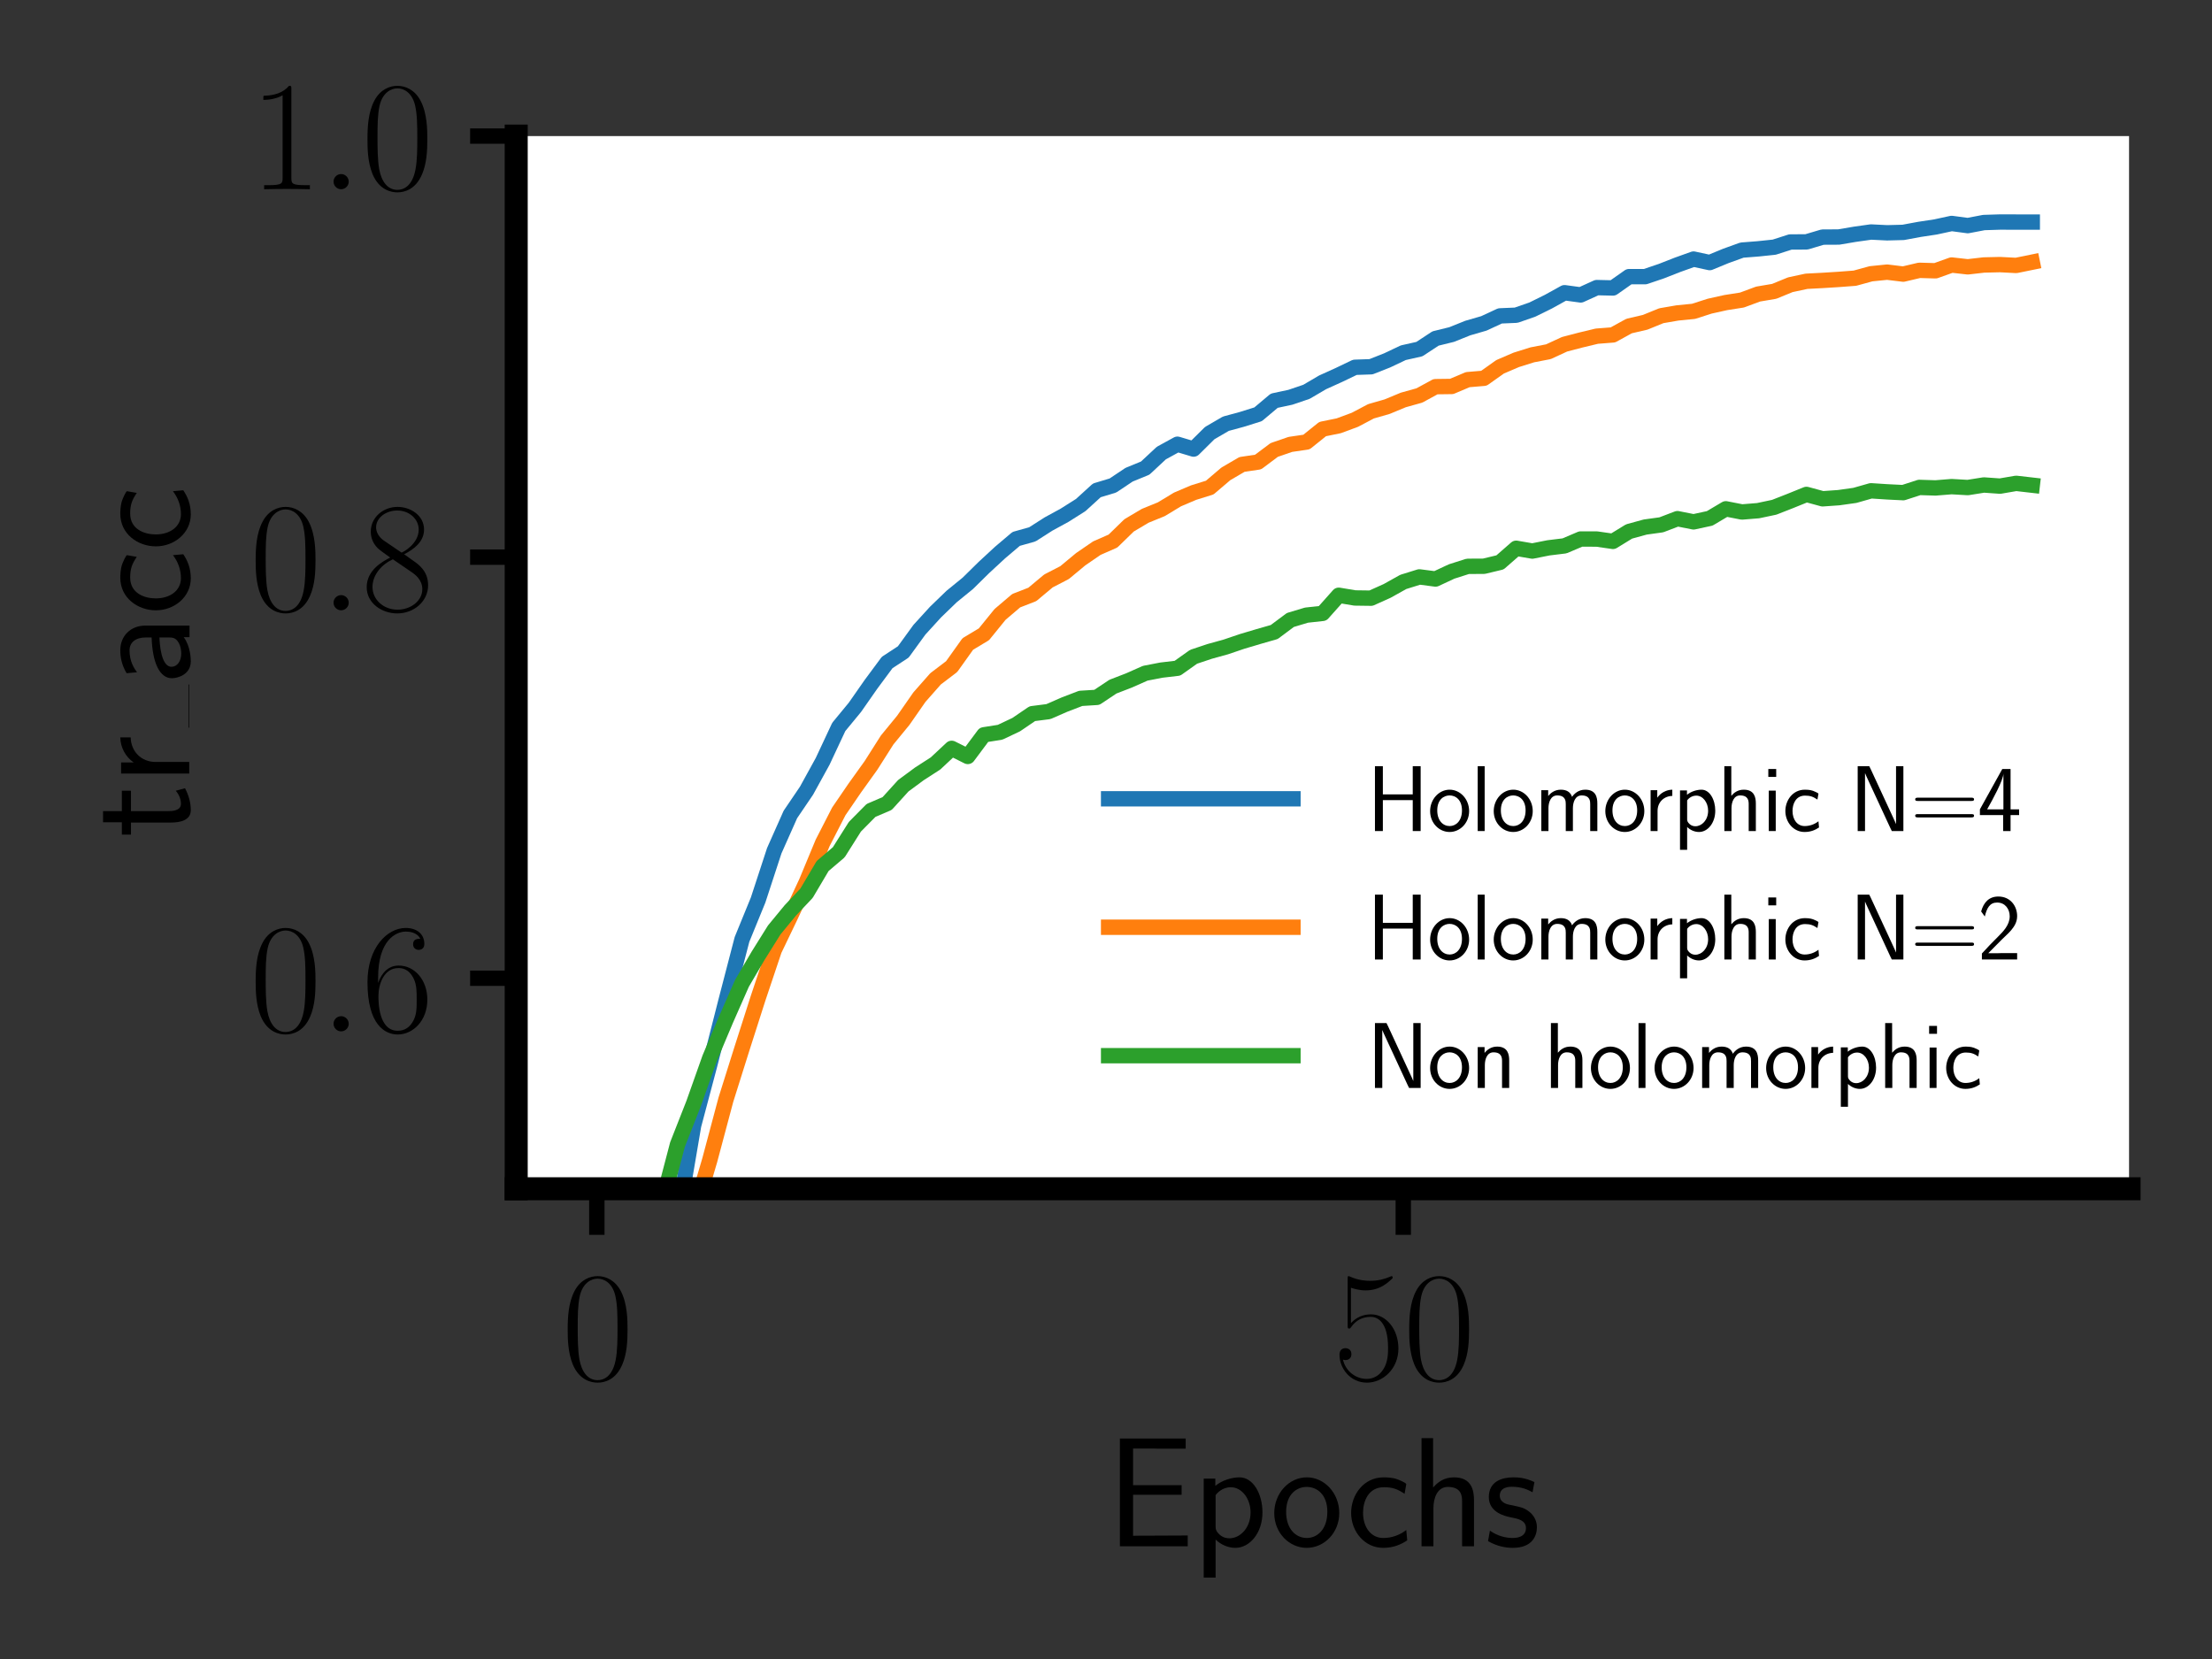 <?xml version="1.0" encoding="utf-8" standalone="no"?>
<!DOCTYPE svg PUBLIC "-//W3C//DTD SVG 1.1//EN"
  "http://www.w3.org/Graphics/SVG/1.1/DTD/svg11.dtd">
<svg xmlns:xlink="http://www.w3.org/1999/xlink" width="288pt" height="216pt" viewBox="0 0 288 216" xmlns="http://www.w3.org/2000/svg" version="1.1">
 <rect x="0" y="0" width="288" height="216" fill="#333333" stroke="none"/>
 <defs>
  <style type="text/css">*{stroke-linejoin: round; stroke-linecap: butt}</style>
 </defs>
 <g id="figure_1">
  <g id="patch_1">
   <path d="M 0 216 
L 288 216 
L 288 0 
L 0 0 
L 0 216 
z
" style="fill: none"/>
  </g>
  <g id="axes_1">
   <g id="patch_2">
    <path d="M 67.208 154.775 
L 277.2 154.775 
L 277.2 17.718 
L 67.208 17.718 
z
" style="fill: #ffffff"/>
   </g>
   <g id="matplotlib.axis_1">
    <g id="xtick_1">
     <g id="line2d_1">
      <defs>
       <path id="mbb686134ee" d="M 0 0 
L 0 6 
" style="stroke: #000000; stroke-width: 2"/>
      </defs>
      <g>
       <use xlink:href="#mbb686134ee" x="77.708" y="154.775" style="stroke: #000000; stroke-width: 2"/>
      </g>
     </g>
     <g id="text_1">
      <!-- $\mathdefault{0}$ -->
      <g transform="translate(73.139 179.612)scale(0.2 -0.2)">
       <defs>
        <path id="CMR17-30" d="M 2688 2038 
C 2688 2430 2682 3099 2413 3613 
C 2176 4063 1798 4224 1466 4224 
C 1158 4224 768 4082 525 3620 
C 269 3137 243 2539 243 2038 
C 243 1671 250 1112 448 623 
C 723 -39 1216 -128 1466 -128 
C 1760 -128 2208 -7 2470 604 
C 2662 1048 2688 1568 2688 2038 
z
M 1466 -26 
C 1056 -26 813 328 723 816 
C 653 1196 653 1749 653 2109 
C 653 2604 653 3015 736 3407 
C 858 3954 1216 4121 1466 4121 
C 1728 4121 2067 3947 2189 3420 
C 2272 3054 2278 2623 2278 2109 
C 2278 1691 2278 1176 2202 797 
C 2067 96 1690 -26 1466 -26 
z
" transform="scale(0.016)"/>
       </defs>
       <use xlink:href="#CMR17-30" transform="scale(0.996)"/>
      </g>
     </g>
    </g>
    <g id="xtick_2">
     <g id="line2d_2">
      <g>
       <use xlink:href="#mbb686134ee" x="182.704" y="154.775" style="stroke: #000000; stroke-width: 2"/>
      </g>
     </g>
     <g id="text_2">
      <!-- $\mathdefault{50}$ -->
      <g transform="translate(173.566 179.612)scale(0.2 -0.2)">
       <defs>
        <path id="CMR17-35" d="M 730 3750 
C 794 3724 1056 3641 1325 3641 
C 1920 3641 2246 3961 2432 4140 
C 2432 4191 2432 4224 2394 4224 
C 2387 4224 2374 4224 2323 4198 
C 2099 4102 1837 4032 1517 4032 
C 1325 4032 1037 4055 723 4191 
C 653 4224 640 4224 634 4224 
C 602 4224 595 4217 595 4090 
L 595 2231 
C 595 2113 595 2080 659 2080 
C 691 2080 704 2093 736 2139 
C 941 2435 1222 2560 1542 2560 
C 1766 2560 2246 2415 2246 1293 
C 2246 1087 2246 716 2054 422 
C 1894 159 1645 25 1370 25 
C 947 25 518 319 403 812 
C 429 806 480 793 506 793 
C 589 793 749 838 749 1036 
C 749 1209 627 1280 506 1280 
C 358 1280 262 1190 262 1011 
C 262 454 704 -128 1382 -128 
C 2042 -128 2669 441 2669 1267 
C 2669 2054 2170 2662 1549 2662 
C 1222 2662 947 2540 730 2304 
L 730 3750 
z
" transform="scale(0.016)"/>
       </defs>
       <use xlink:href="#CMR17-35" transform="scale(0.996)"/>
       <use xlink:href="#CMR17-30" transform="translate(45.69 0)scale(0.996)"/>
      </g>
     </g>
    </g>
    <g id="text_3">
     <!-- Epochs -->
     <g transform="translate(144.014 201.324)scale(0.2 -0.2)">
      <defs>
       <path id="CMSS17-45" d="M 1958 435 
C 1446 435 1216 435 1101 428 
L 1101 2105 
L 3085 2105 
L 3085 2496 
L 1101 2496 
L 1101 3993 
L 1926 3993 
C 2003 3993 2080 3987 2157 3987 
L 3251 3987 
L 3251 4403 
L 563 4403 
L 563 0 
L 3334 0 
L 3334 441 
L 1958 435 
z
" transform="scale(0.016)"/>
       <path id="CMSS17-70" d="M 966 275 
C 1178 70 1466 -64 1773 -64 
C 2368 -64 2880 553 2880 1382 
C 2880 2147 2496 2816 1946 2816 
C 1626 2816 1242 2700 954 2470 
L 954 2764 
L 480 2764 
L 480 -1280 
L 966 -1280 
L 966 275 
z
M 966 2088 
C 1018 2166 1235 2412 1587 2412 
C 2035 2412 2394 1946 2394 1382 
C 2394 741 1958 326 1530 326 
C 1402 326 1267 358 1139 468 
C 966 624 966 721 966 812 
L 966 2088 
z
" transform="scale(0.016)"/>
       <path id="CMSS17-6f" d="M 2829 1356 
C 2829 2175 2221 2816 1504 2816 
C 768 2816 173 2156 173 1356 
C 173 544 787 -64 1498 -64 
C 2227 -64 2829 563 2829 1356 
z
M 1504 339 
C 1050 339 659 710 659 1407 
C 659 2150 1114 2425 1498 2425 
C 1914 2425 2342 2124 2342 1407 
C 2342 684 1926 339 1504 339 
z
" transform="scale(0.016)"/>
       <path id="CMSS17-63" d="M 2464 2540 
C 2464 2585 2170 2713 2093 2739 
C 1882 2816 1613 2816 1542 2816 
C 710 2816 211 2092 211 1363 
C 211 595 768 -64 1517 -64 
C 1946 -64 2253 76 2502 243 
L 2464 665 
C 2189 454 1869 339 1523 339 
C 1024 339 698 774 698 1369 
C 698 1830 909 2412 1549 2412 
C 1901 2412 2099 2342 2394 2143 
L 2464 2540 
z
" transform="scale(0.016)"/>
       <path id="CMSS17-68" d="M 2618 1878 
C 2618 2283 2522 2816 1798 2816 
C 1395 2816 1133 2617 947 2399 
L 947 4416 
L 474 4416 
L 474 0 
L 960 0 
L 960 1556 
C 960 1962 1114 2425 1549 2425 
C 2112 2425 2131 2045 2131 1826 
L 2131 0 
L 2618 0 
L 2618 1878 
z
" transform="scale(0.016)"/>
       <path id="CMSS17-73" d="M 2061 2623 
C 1683 2803 1389 2816 1197 2816 
C 742 2816 198 2655 198 2009 
C 198 1363 902 1222 1094 1183 
C 1389 1126 1715 1062 1715 742 
C 1715 339 1254 339 1171 339 
C 915 339 563 409 243 639 
L 166 211 
C 531 0 883 -64 1178 -64 
C 1965 -64 2163 416 2163 780 
C 2163 1094 1984 1305 1862 1401 
C 1651 1567 1574 1587 1050 1695 
C 960 1708 646 1779 646 2067 
C 646 2431 1050 2431 1139 2431 
C 1555 2431 1811 2303 1984 2207 
L 2061 2623 
z
" transform="scale(0.016)"/>
      </defs>
      <use xlink:href="#CMSS17-45" transform="scale(0.996)"/>
      <use xlink:href="#CMSS17-70" transform="translate(55.892 0)scale(0.996)"/>
      <use xlink:href="#CMSS17-6f" transform="translate(106.699 0)scale(0.996)"/>
      <use xlink:href="#CMSS17-63" transform="translate(156.145 0)scale(0.996)"/>
      <use xlink:href="#CMSS17-68" transform="translate(197.784 0)scale(0.996)"/>
      <use xlink:href="#CMSS17-73" transform="translate(245.989 0)scale(0.996)"/>
     </g>
    </g>
   </g>
   <g id="matplotlib.axis_2">
    <g id="ytick_1">
     <g id="line2d_3">
      <defs>
       <path id="m6ad32a9d3d" d="M 0 0 
L -6 0 
" style="stroke: #000000; stroke-width: 2"/>
      </defs>
      <g>
       <use xlink:href="#m6ad32a9d3d" x="67.208" y="127.363" style="stroke: #000000; stroke-width: 2"/>
      </g>
     </g>
     <g id="text_4">
      <!-- $\mathdefault{0.6}$ -->
      <g transform="translate(32.513 134.282)scale(0.2 -0.2)">
       <defs>
        <path id="CMMI12-3a" d="M 1178 307 
C 1178 492 1024 620 870 620 
C 685 620 557 467 557 313 
C 557 128 710 0 864 0 
C 1050 0 1178 153 1178 307 
z
" transform="scale(0.016)"/>
        <path id="CMR17-36" d="M 678 2198 
C 678 3712 1395 4076 1811 4076 
C 1946 4076 2272 4049 2400 3782 
C 2298 3782 2106 3782 2106 3558 
C 2106 3385 2246 3328 2336 3328 
C 2394 3328 2566 3353 2566 3571 
C 2566 3987 2246 4224 1805 4224 
C 1043 4224 243 3411 243 2011 
C 243 257 966 -128 1478 -128 
C 2099 -128 2688 431 2688 1295 
C 2688 2101 2170 2688 1517 2688 
C 1126 2688 838 2430 678 1979 
L 678 2198 
z
M 1478 25 
C 691 25 691 1212 691 1450 
C 691 1914 909 2585 1504 2585 
C 1613 2585 1926 2585 2138 2140 
C 2253 1889 2253 1624 2253 1302 
C 2253 954 2253 696 2118 438 
C 1978 173 1773 25 1478 25 
z
" transform="scale(0.016)"/>
       </defs>
       <use xlink:href="#CMR17-30" transform="scale(0.996)"/>
       <use xlink:href="#CMMI12-3a" transform="translate(45.69 0)scale(0.996)"/>
       <use xlink:href="#CMR17-36" transform="translate(72.788 0)scale(0.996)"/>
      </g>
     </g>
    </g>
    <g id="ytick_2">
     <g id="line2d_4">
      <g>
       <use xlink:href="#m6ad32a9d3d" x="67.208" y="72.541" style="stroke: #000000; stroke-width: 2"/>
      </g>
     </g>
     <g id="text_5">
      <!-- $\mathdefault{0.8}$ -->
      <g transform="translate(32.513 79.459)scale(0.2 -0.2)">
       <defs>
        <path id="CMR17-38" d="M 1741 2289 
C 2144 2494 2554 2803 2554 3298 
C 2554 3884 1990 4224 1472 4224 
C 890 4224 378 3800 378 3215 
C 378 3054 416 2777 666 2533 
C 730 2469 998 2276 1171 2154 
C 883 2006 211 1652 211 945 
C 211 282 838 -128 1459 -128 
C 2144 -128 2720 366 2720 1022 
C 2720 1607 2330 1877 2074 2051 
L 1741 2289 
z
M 902 2855 
C 851 2887 595 3086 595 3388 
C 595 3781 998 4076 1459 4076 
C 1965 4076 2336 3716 2336 3298 
C 2336 2700 1670 2359 1638 2359 
C 1632 2359 1626 2359 1574 2398 
L 902 2855 
z
M 2080 1536 
C 2176 1466 2483 1253 2483 861 
C 2483 385 2010 25 1472 25 
C 890 25 448 443 448 951 
C 448 1459 838 1884 1280 2083 
L 2080 1536 
z
" transform="scale(0.016)"/>
       </defs>
       <use xlink:href="#CMR17-30" transform="scale(0.996)"/>
       <use xlink:href="#CMMI12-3a" transform="translate(45.69 0)scale(0.996)"/>
       <use xlink:href="#CMR17-38" transform="translate(72.788 0)scale(0.996)"/>
      </g>
     </g>
    </g>
    <g id="ytick_3">
     <g id="line2d_5">
      <g>
       <use xlink:href="#m6ad32a9d3d" x="67.208" y="17.718" style="stroke: #000000; stroke-width: 2"/>
      </g>
     </g>
     <g id="text_6">
      <!-- $\mathdefault{1.0}$ -->
      <g transform="translate(32.513 24.637)scale(0.2 -0.2)">
       <defs>
        <path id="CMR17-31" d="M 1702 4083 
C 1702 4217 1696 4224 1606 4224 
C 1357 3927 979 3833 621 3820 
C 602 3820 570 3820 563 3808 
C 557 3795 557 3782 557 3648 
C 755 3648 1088 3686 1344 3839 
L 1344 467 
C 1344 243 1331 166 781 166 
L 589 166 
L 589 0 
C 896 6 1216 12 1523 12 
C 1830 12 2150 6 2458 0 
L 2458 166 
L 2266 166 
C 1715 166 1702 236 1702 467 
L 1702 4083 
z
" transform="scale(0.016)"/>
       </defs>
       <use xlink:href="#CMR17-31" transform="scale(0.996)"/>
       <use xlink:href="#CMMI12-3a" transform="translate(45.69 0)scale(0.996)"/>
       <use xlink:href="#CMR17-30" transform="translate(72.788 0)scale(0.996)"/>
      </g>
     </g>
    </g>
    <g id="text_7">
     <!-- tr_acc -->
     <g transform="translate(24.637 109.013)rotate(-90)scale(0.2 -0.2)">
      <defs>
       <path id="CMSS17-74" d="M 1069 2380 
L 1901 2380 
L 1901 2752 
L 1069 2752 
L 1069 3520 
L 614 3520 
L 614 2752 
L 109 2752 
L 109 2380 
L 602 2380 
L 602 751 
C 602 384 685 -64 1107 -64 
C 1427 -64 1722 25 2003 172 
L 1901 551 
C 1747 416 1562 339 1363 339 
C 1082 339 1069 699 1069 860 
L 1069 2380 
z
" transform="scale(0.016)"/>
       <path id="CMSS17-72" d="M 954 1369 
C 954 1974 1395 2379 1958 2392 
L 1958 2816 
C 1549 2809 1165 2604 934 2270 
L 934 2783 
L 480 2783 
L 480 0 
L 954 0 
L 954 1369 
z
" transform="scale(0.016)"/>
       <path id="CMSS17-61" d="M 2406 1789 
C 2406 2399 1978 2816 1402 2816 
C 1120 2816 813 2764 461 2559 
L 499 2133 
C 659 2250 934 2438 1395 2438 
C 1722 2438 1920 2185 1920 1782 
L 1920 1536 
C 896 1504 256 1209 256 711 
C 256 452 416 -64 947 -64 
C 1043 -64 1562 -52 1933 224 
L 1933 -13 
L 2406 -13 
L 2406 1789 
z
M 1920 824 
C 1920 711 1920 559 1728 446 
C 1562 339 1350 326 1261 326 
C 941 326 723 503 723 723 
C 723 1165 1722 1209 1920 1216 
L 1920 824 
z
" transform="scale(0.016)"/>
      </defs>
      <use xlink:href="#CMSS17-74" transform="scale(0.996)"/>
      <use xlink:href="#CMSS17-72" transform="translate(33.832 0)scale(0.996)"/>
      <use xlink:href="#CMSS17-61" transform="translate(99.469 0)scale(0.996)"/>
      <use xlink:href="#CMSS17-63" transform="translate(144.391 0)scale(0.996)"/>
      <use xlink:href="#CMSS17-63" transform="translate(186.03 0)scale(0.996)"/>
      <path d="M 71.362 0 
L 99.469 0 
L 99.469 0.399 
L 71.362 0.399 
L 71.362 0 
z
"/>
     </g>
    </g>
   </g>
   <g id="line2d_6">
    <path d="M 79.926 217 
L 81.908 198.052 
L 84.008 182.789 
L 86.108 169.84 
L 88.207 158.886 
L 90.307 146.529 
L 92.407 138.635 
L 94.507 130.384 
L 96.607 122.314 
L 98.707 117.177 
L 100.807 110.763 
L 102.907 106.043 
L 105.007 102.946 
L 107.107 99.13 
L 109.207 94.645 
L 111.307 92.096 
L 113.406 89.092 
L 115.506 86.258 
L 117.606 84.882 
L 119.706 81.992 
L 121.806 79.69 
L 123.906 77.661 
L 126.006 75.951 
L 128.106 73.884 
L 130.206 71.943 
L 132.306 70.162 
L 134.406 69.575 
L 136.506 68.232 
L 138.605 67.086 
L 140.705 65.759 
L 142.805 63.846 
L 144.905 63.21 
L 147.005 61.807 
L 149.105 60.946 
L 151.205 58.989 
L 153.305 57.838 
L 155.405 58.468 
L 157.505 56.39 
L 159.605 55.168 
L 161.705 54.598 
L 163.804 53.94 
L 165.904 52.174 
L 168.004 51.725 
L 170.104 51.012 
L 172.204 49.779 
L 174.304 48.83 
L 176.404 47.822 
L 178.504 47.75 
L 180.604 46.922 
L 182.704 45.925 
L 184.804 45.453 
L 186.904 44.072 
L 189.003 43.556 
L 191.103 42.712 
L 193.203 42.104 
L 195.303 41.128 
L 197.403 41.04 
L 199.503 40.311 
L 201.603 39.275 
L 203.703 38.112 
L 205.803 38.398 
L 207.903 37.444 
L 210.003 37.493 
L 212.103 36.018 
L 214.202 36.018 
L 216.302 35.306 
L 218.402 34.483 
L 220.502 33.732 
L 222.602 34.187 
L 224.702 33.321 
L 226.802 32.564 
L 228.902 32.4 
L 231.002 32.181 
L 233.102 31.506 
L 235.202 31.495 
L 237.302 30.87 
L 239.401 30.859 
L 241.501 30.503 
L 243.601 30.207 
L 245.701 30.311 
L 247.801 30.256 
L 249.901 29.867 
L 252.001 29.549 
L 254.101 29.094 
L 256.201 29.374 
L 258.301 28.974 
L 260.401 28.908 
L 262.501 28.913 
L 264.6 28.913 
" clip-path="url(#p9aa18f9f76)" style="fill: none; stroke: #1f77b4; stroke-width: 2; stroke-linecap: square"/>
   </g>
   <g id="line2d_7">
    <path d="M 80.221 217 
L 81.908 200.25 
L 84.008 188.375 
L 86.108 177.384 
L 88.207 167.746 
L 90.307 158.19 
L 92.407 151.058 
L 94.507 143.185 
L 96.607 136.513 
L 98.707 129.951 
L 100.807 123.69 
L 102.907 119.316 
L 105.007 114.804 
L 107.107 109.744 
L 109.207 105.648 
L 111.307 102.578 
L 113.406 99.651 
L 115.506 96.345 
L 117.606 93.785 
L 119.706 90.769 
L 121.806 88.385 
L 123.906 86.789 
L 126.006 83.845 
L 128.106 82.584 
L 130.206 79.997 
L 132.306 78.21 
L 134.406 77.393 
L 136.506 75.638 
L 138.605 74.553 
L 140.705 72.81 
L 142.805 71.368 
L 144.905 70.447 
L 147.005 68.402 
L 149.105 67.157 
L 151.205 66.302 
L 153.305 65.03 
L 155.405 64.137 
L 157.505 63.484 
L 159.605 61.697 
L 161.705 60.469 
L 163.804 60.157 
L 165.904 58.583 
L 168.004 57.86 
L 170.104 57.553 
L 172.204 55.864 
L 174.304 55.436 
L 176.404 54.658 
L 178.504 53.55 
L 180.604 52.947 
L 182.704 52.076 
L 184.804 51.489 
L 186.904 50.343 
L 189.003 50.316 
L 191.103 49.428 
L 193.203 49.252 
L 195.303 47.761 
L 197.403 46.857 
L 199.503 46.199 
L 201.603 45.793 
L 203.703 44.823 
L 205.803 44.275 
L 207.903 43.77 
L 210.003 43.606 
L 212.103 42.449 
L 214.202 41.961 
L 216.302 41.106 
L 218.402 40.744 
L 220.502 40.536 
L 222.602 39.861 
L 224.702 39.395 
L 226.802 39.066 
L 228.902 38.288 
L 231.002 37.932 
L 233.102 37.071 
L 235.202 36.621 
L 237.302 36.512 
L 239.401 36.38 
L 241.501 36.221 
L 243.601 35.645 
L 245.701 35.432 
L 247.801 35.689 
L 249.901 35.196 
L 252.001 35.256 
L 254.101 34.505 
L 256.201 34.741 
L 258.301 34.5 
L 260.401 34.45 
L 262.501 34.56 
L 264.6 34.132 
" clip-path="url(#p9aa18f9f76)" style="fill: none; stroke: #ff7f0e; stroke-width: 2; stroke-linecap: square"/>
   </g>
   <g id="line2d_8">
    <path d="M 78.638 217 
L 79.808 198.117 
L 81.908 179.867 
L 84.008 166.984 
L 86.108 157.033 
L 88.207 149.024 
L 90.307 143.684 
L 92.407 137.763 
L 94.507 132.785 
L 96.607 128.021 
L 98.707 124.436 
L 100.807 121.075 
L 102.907 118.526 
L 105.007 116.3 
L 107.107 112.753 
L 109.207 110.966 
L 111.307 107.638 
L 113.406 105.517 
L 115.506 104.618 
L 117.606 102.304 
L 119.706 100.753 
L 121.806 99.399 
L 123.906 97.436 
L 126.006 98.488 
L 128.106 95.671 
L 130.206 95.342 
L 132.306 94.349 
L 134.406 92.919 
L 136.506 92.65 
L 138.605 91.734 
L 140.705 90.928 
L 142.805 90.797 
L 144.905 89.399 
L 147.005 88.588 
L 149.105 87.656 
L 151.205 87.25 
L 153.305 87.003 
L 155.405 85.512 
L 157.505 84.81 
L 159.605 84.229 
L 161.705 83.516 
L 163.804 82.891 
L 165.904 82.288 
L 168.004 80.721 
L 170.104 80.09 
L 172.204 79.86 
L 174.304 77.502 
L 176.404 77.853 
L 178.504 77.881 
L 180.604 76.938 
L 182.704 75.765 
L 184.804 75.112 
L 186.904 75.386 
L 189.003 74.405 
L 191.103 73.736 
L 193.203 73.725 
L 195.303 73.221 
L 197.403 71.384 
L 199.503 71.746 
L 201.603 71.329 
L 203.703 71.072 
L 205.803 70.178 
L 207.903 70.184 
L 210.003 70.485 
L 212.103 69.197 
L 214.202 68.621 
L 216.302 68.331 
L 218.402 67.53 
L 220.502 67.947 
L 222.602 67.492 
L 224.702 66.247 
L 226.802 66.659 
L 228.902 66.489 
L 231.002 66.045 
L 233.102 65.222 
L 235.202 64.372 
L 237.302 64.943 
L 239.401 64.795 
L 241.501 64.499 
L 243.601 63.901 
L 245.701 64.038 
L 247.801 64.142 
L 249.901 63.462 
L 252.001 63.528 
L 254.101 63.358 
L 256.201 63.479 
L 258.301 63.144 
L 260.401 63.292 
L 262.501 62.931 
L 264.6 63.172 
" clip-path="url(#p9aa18f9f76)" style="fill: none; stroke: #2ca02c; stroke-width: 2; stroke-linecap: square"/>
   </g>
   <g id="patch_3">
    <path d="M 67.208 154.775 
L 67.208 17.718 
" style="fill: none; stroke: #000000; stroke-width: 3; stroke-linejoin: miter; stroke-linecap: square"/>
   </g>
   <g id="patch_4">
    <path d="M 67.208 154.775 
L 277.2 154.775 
" style="fill: none; stroke: #000000; stroke-width: 3; stroke-linejoin: miter; stroke-linecap: square"/>
   </g>
   <g id="legend_1">
    <g id="patch_5">
     <path d="M 141.941 148.775 
L 268.8 148.775 
Q 271.2 148.775 271.2 146.375 
L 271.2 97.401 
Q 271.2 95.001 268.8 95.001 
L 141.941 95.001 
Q 139.541 95.001 139.541 97.401 
L 139.541 146.375 
Q 139.541 148.775 141.941 148.775 
L 141.941 148.775 
z
" style="fill: none; opacity: 0"/>
    </g>
    <g id="line2d_9">
     <path d="M 144.341 104.001 
L 156.341 104.001 
L 168.341 104.001 
" style="fill: none; stroke: #1f77b4; stroke-width: 2; stroke-linecap: square"/>
    </g>
    <g id="text_8">
     <!-- Holomorphic N=4 -->
     <g transform="translate(177.941 108.201)scale(0.12 -0.12)">
      <defs>
       <path id="CMSS17-48" d="M 3674 4416 
L 3136 4416 
L 3136 2496 
L 1101 2496 
L 1101 4416 
L 563 4416 
L 563 0 
L 1101 0 
L 1101 2105 
L 3136 2105 
L 3136 0 
L 3674 0 
L 3674 4416 
z
" transform="scale(0.016)"/>
       <path id="CMSS17-6c" d="M 947 4416 
L 474 4416 
L 474 0 
L 947 0 
L 947 4416 
z
" transform="scale(0.016)"/>
       <path id="CMSS17-6d" d="M 4288 1878 
C 4288 2309 4179 2816 3462 2816 
C 2982 2816 2694 2515 2566 2328 
C 2451 2668 2182 2816 1798 2816 
C 1363 2816 1088 2566 941 2386 
L 941 2783 
L 474 2783 
L 474 0 
L 960 0 
L 960 1556 
C 960 1936 1101 2425 1555 2425 
C 2138 2425 2138 2013 2138 1826 
L 2138 0 
L 2624 0 
L 2624 1556 
C 2624 1936 2765 2425 3219 2425 
C 3802 2425 3802 2013 3802 1826 
L 3802 0 
L 4288 0 
L 4288 1878 
z
" transform="scale(0.016)"/>
       <path id="CMSS17-69" d="M 979 4224 
L 442 4224 
L 442 3686 
L 979 3686 
L 979 4224 
z
M 947 2752 
L 474 2752 
L 474 0 
L 947 0 
L 947 2752 
z
" transform="scale(0.016)"/>
       <path id="CMSS17-4e" d="M 1466 4179 
L 1350 4416 
L 563 4416 
L 563 0 
L 1062 0 
L 1062 3925 
L 1069 3931 
C 1114 3817 1139 3759 1402 3193 
L 2771 236 
L 2886 0 
L 3674 0 
L 3674 4416 
L 3174 4416 
L 3174 490 
L 3168 484 
C 3123 598 3098 655 2835 1222 
L 1466 4179 
z
" transform="scale(0.016)"/>
       <path id="CMSS17-3d" d="M 4147 2048 
C 4243 2048 4339 2048 4339 2156 
C 4339 2272 4230 2272 4122 2272 
L 550 2272 
C 442 2272 333 2272 333 2156 
C 333 2048 429 2048 525 2048 
L 4147 2048 
z
M 4122 927 
C 4230 927 4339 927 4339 1043 
C 4339 1152 4243 1152 4147 1152 
L 525 1152 
C 429 1152 333 1152 333 1043 
C 333 927 442 927 550 927 
L 4122 927 
z
" transform="scale(0.016)"/>
       <path id="CMSS17-34" d="M 2253 1088 
L 2835 1088 
L 2835 1478 
L 2253 1478 
L 2253 4224 
L 1690 4224 
L 166 1478 
L 166 1088 
L 1747 1088 
L 1747 0 
L 2253 0 
L 2253 1088 
z
M 659 1478 
C 1030 2139 1766 3474 1766 3927 
L 1766 1478 
L 659 1478 
z
" transform="scale(0.016)"/>
      </defs>
      <use xlink:href="#CMSS17-48" transform="scale(0.996)"/>
      <use xlink:href="#CMSS17-6f" transform="translate(66.062 0)scale(0.996)"/>
      <use xlink:href="#CMSS17-6c" transform="translate(112.905 0)scale(0.996)"/>
      <use xlink:href="#CMSS17-6f" transform="translate(135.086 0)scale(0.996)"/>
      <use xlink:href="#CMSS17-6d" transform="translate(181.929 0)scale(0.996)"/>
      <use xlink:href="#CMSS17-6f" transform="translate(256.159 0)scale(0.996)"/>
      <use xlink:href="#CMSS17-72" transform="translate(300.4 0)scale(0.996)"/>
      <use xlink:href="#CMSS17-70" transform="translate(332.31 0)scale(0.996)"/>
      <use xlink:href="#CMSS17-68" transform="translate(380.515 0)scale(0.996)"/>
      <use xlink:href="#CMSS17-69" transform="translate(428.72 0)scale(0.996)"/>
      <use xlink:href="#CMSS17-63" transform="translate(450.9 0)scale(0.996)"/>
      <use xlink:href="#CMSS17-4e" transform="translate(523.768 0)scale(0.996)"/>
      <use xlink:href="#CMSS17-3d" transform="translate(589.83 0)scale(0.996)"/>
      <use xlink:href="#CMSS17-34" transform="translate(662.698 0)scale(0.996)"/>
     </g>
    </g>
    <g id="line2d_10">
     <path d="M 144.341 120.726 
L 156.341 120.726 
L 168.341 120.726 
" style="fill: none; stroke: #ff7f0e; stroke-width: 2; stroke-linecap: square"/>
    </g>
    <g id="text_9">
     <!-- Holomorphic N=2 -->
     <g transform="translate(177.941 124.926)scale(0.12 -0.12)">
      <defs>
       <path id="CMSS17-32" d="M 1651 1353 
C 1830 1538 2099 1761 2285 1984 
C 2464 2201 2701 2507 2701 2953 
C 2701 3655 2227 4288 1421 4288 
C 787 4288 422 3891 250 3272 
L 499 2928 
C 640 3508 838 3878 1338 3878 
C 1888 3878 2195 3431 2195 2940 
C 2195 2354 1747 1901 1408 1563 
C 1030 1187 659 805 301 409 
L 301 0 
L 2701 0 
L 2701 435 
L 1613 435 
C 1536 435 1459 428 1382 428 
L 742 428 
L 742 435 
L 1651 1353 
z
" transform="scale(0.016)"/>
      </defs>
      <use xlink:href="#CMSS17-48" transform="scale(0.996)"/>
      <use xlink:href="#CMSS17-6f" transform="translate(66.062 0)scale(0.996)"/>
      <use xlink:href="#CMSS17-6c" transform="translate(112.905 0)scale(0.996)"/>
      <use xlink:href="#CMSS17-6f" transform="translate(135.086 0)scale(0.996)"/>
      <use xlink:href="#CMSS17-6d" transform="translate(181.929 0)scale(0.996)"/>
      <use xlink:href="#CMSS17-6f" transform="translate(256.159 0)scale(0.996)"/>
      <use xlink:href="#CMSS17-72" transform="translate(300.4 0)scale(0.996)"/>
      <use xlink:href="#CMSS17-70" transform="translate(332.31 0)scale(0.996)"/>
      <use xlink:href="#CMSS17-68" transform="translate(380.515 0)scale(0.996)"/>
      <use xlink:href="#CMSS17-69" transform="translate(428.72 0)scale(0.996)"/>
      <use xlink:href="#CMSS17-63" transform="translate(450.9 0)scale(0.996)"/>
      <use xlink:href="#CMSS17-4e" transform="translate(523.768 0)scale(0.996)"/>
      <use xlink:href="#CMSS17-3d" transform="translate(589.83 0)scale(0.996)"/>
      <use xlink:href="#CMSS17-32" transform="translate(662.698 0)scale(0.996)"/>
     </g>
    </g>
    <g id="line2d_11">
     <path d="M 144.341 137.45 
L 156.341 137.45 
L 168.341 137.45 
" style="fill: none; stroke: #2ca02c; stroke-width: 2; stroke-linecap: square"/>
    </g>
    <g id="text_10">
     <!-- Non holomorphic -->
     <g transform="translate(177.941 141.65)scale(0.12 -0.12)">
      <defs>
       <path id="CMSS17-6e" d="M 2618 1878 
C 2618 2283 2522 2816 1798 2816 
C 1389 2816 1120 2604 941 2386 
L 941 2783 
L 474 2783 
L 474 0 
L 960 0 
L 960 1556 
C 960 1962 1114 2425 1549 2425 
C 2112 2425 2131 2045 2131 1826 
L 2131 0 
L 2618 0 
L 2618 1878 
z
" transform="scale(0.016)"/>
      </defs>
      <use xlink:href="#CMSS17-4e" transform="scale(0.996)"/>
      <use xlink:href="#CMSS17-6f" transform="translate(66.062 0)scale(0.996)"/>
      <use xlink:href="#CMSS17-6e" transform="translate(112.905 0)scale(0.996)"/>
      <use xlink:href="#CMSS17-68" transform="translate(192.339 0)scale(0.996)"/>
      <use xlink:href="#CMSS17-6f" transform="translate(240.544 0)scale(0.996)"/>
      <use xlink:href="#CMSS17-6c" transform="translate(287.388 0)scale(0.996)"/>
      <use xlink:href="#CMSS17-6f" transform="translate(309.568 0)scale(0.996)"/>
      <use xlink:href="#CMSS17-6d" transform="translate(356.412 0)scale(0.996)"/>
      <use xlink:href="#CMSS17-6f" transform="translate(430.641 0)scale(0.996)"/>
      <use xlink:href="#CMSS17-72" transform="translate(474.883 0)scale(0.996)"/>
      <use xlink:href="#CMSS17-70" transform="translate(506.792 0)scale(0.996)"/>
      <use xlink:href="#CMSS17-68" transform="translate(554.997 0)scale(0.996)"/>
      <use xlink:href="#CMSS17-69" transform="translate(603.202 0)scale(0.996)"/>
      <use xlink:href="#CMSS17-63" transform="translate(625.383 0)scale(0.996)"/>
     </g>
    </g>
   </g>
  </g>
 </g>
 <defs>
  <clipPath id="p9aa18f9f76">
   <rect x="67.208" y="17.718" width="209.992" height="137.056"/>
  </clipPath>
 </defs>
</svg>
